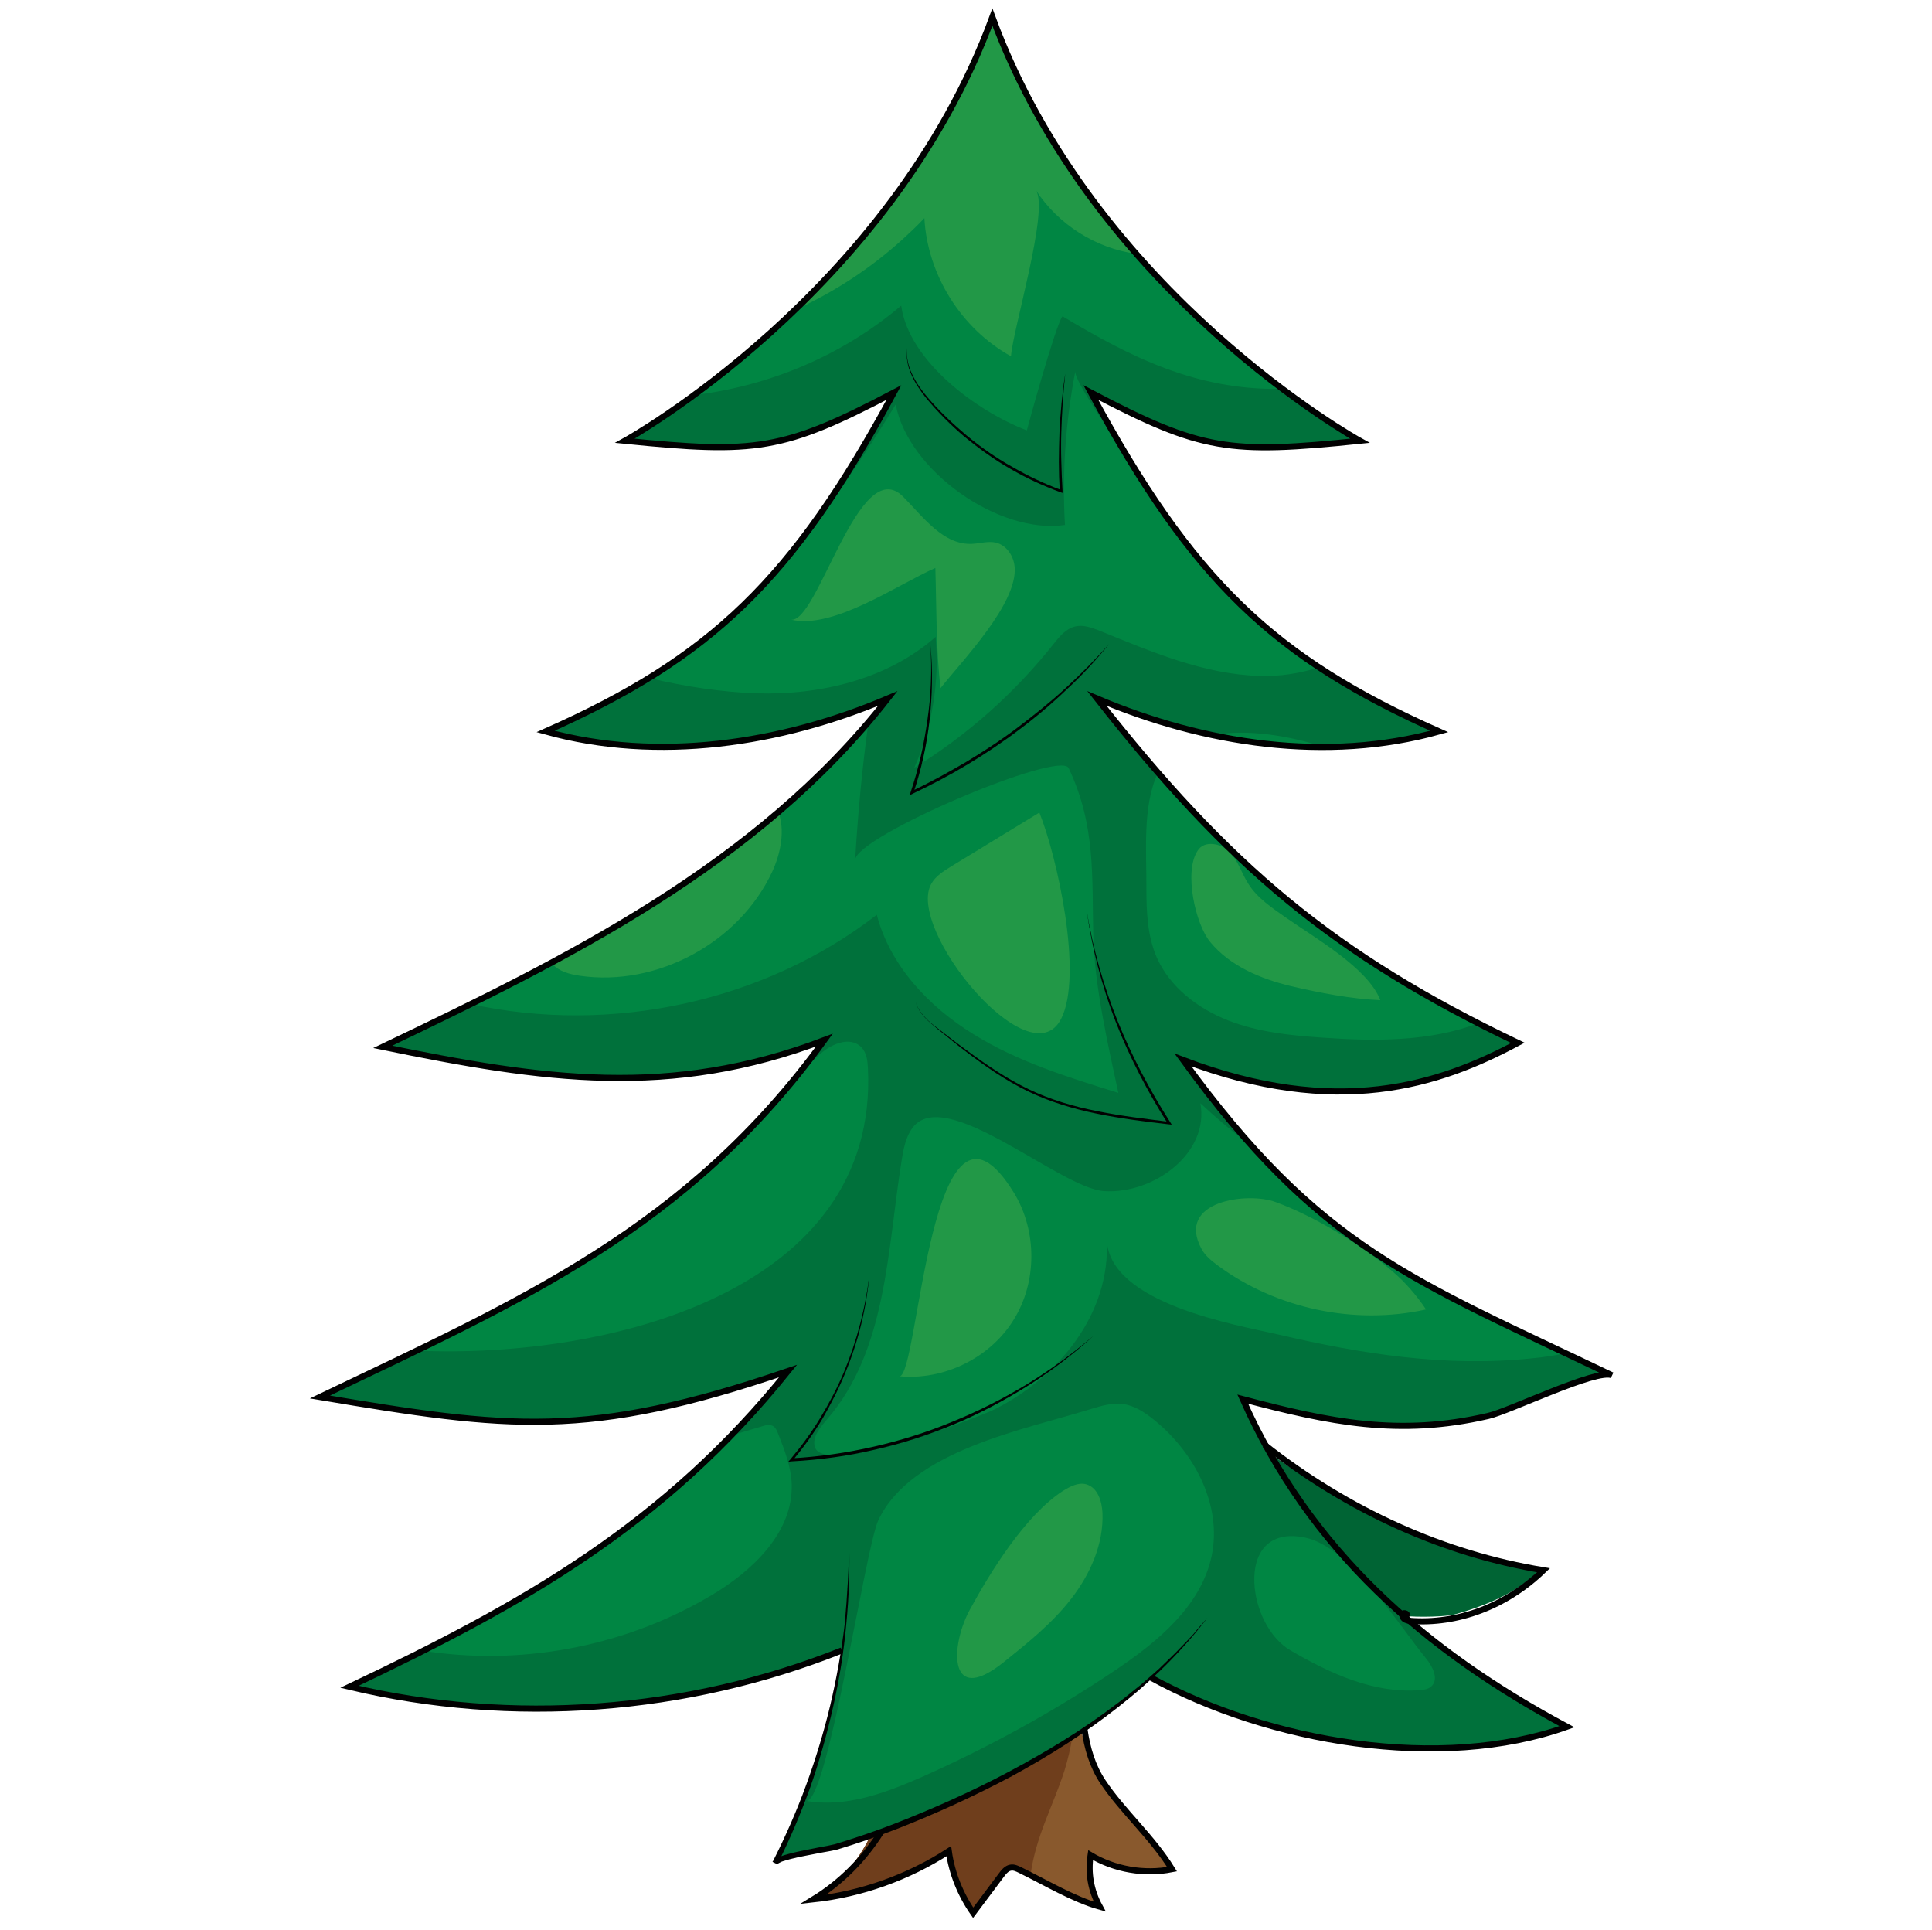 <?xml version="1.0" encoding="utf-8"?>
<!-- Generator: Adobe Illustrator 22.0.1, SVG Export Plug-In . SVG Version: 6.00 Build 0)  -->
<svg version="1.1" id="Layer_1" xmlns="http://www.w3.org/2000/svg" xmlns:xlink="http://www.w3.org/1999/xlink" x="0px" y="0px"
	 viewBox="0 0 633.5 632.7" enable-background="new 0 0 633.5 632.7" xml:space="preserve">
<g>
	<path fill="#010205" d="M224.4,669.3v-0.2c-0.3,0.3-0.6,0.6-0.9,0.9s-0.6,0.4-1,0.5c-0.3,0.1-0.7,0.2-1.1,0.2c-0.5,0-1-0.1-1.5-0.3
		c-0.5-0.2-0.9-0.6-1.2-1s-0.6-0.9-0.8-1.5c-0.2-0.6-0.3-1.2-0.3-1.9c0-1.4,0.3-2.5,1-3.3c0.7-0.8,1.6-1.2,2.7-1.2
		c0.7,0,1.2,0.1,1.7,0.3c0.4,0.2,0.9,0.6,1.3,1v-3.3c0-0.5,0.1-0.8,0.3-1.1c0.2-0.2,0.4-0.4,0.8-0.4c0.3,0,0.6,0.1,0.8,0.3
		c0.2,0.2,0.3,0.5,0.3,1v10c0,0.4-0.1,0.8-0.3,1c-0.2,0.2-0.5,0.3-0.8,0.3c-0.3,0-0.6-0.1-0.8-0.3S224.4,669.7,224.4,669.3z
		 M220,666c0,0.6,0.1,1.1,0.3,1.6c0.2,0.4,0.5,0.8,0.8,1c0.3,0.2,0.7,0.3,1.1,0.3c0.4,0,0.8-0.1,1.1-0.3c0.3-0.2,0.6-0.5,0.8-1
		c0.2-0.4,0.3-1,0.3-1.6c0-0.6-0.1-1.1-0.3-1.6c-0.2-0.4-0.5-0.8-0.8-1c-0.3-0.2-0.7-0.3-1.1-0.3c-0.4,0-0.8,0.1-1.1,0.4
		s-0.6,0.6-0.8,1C220.1,664.9,220,665.4,220,666z"/>
	<path fill="#010205" d="M235.2,666.5h-4.4c0,0.5,0.1,1,0.3,1.4s0.5,0.7,0.8,0.9c0.3,0.2,0.7,0.3,1.1,0.3c0.3,0,0.5,0,0.7-0.1
		c0.2-0.1,0.4-0.2,0.7-0.3c0.2-0.1,0.4-0.3,0.6-0.4c0.2-0.2,0.4-0.4,0.7-0.6c0.1-0.1,0.3-0.1,0.5-0.1c0.2,0,0.4,0.1,0.6,0.2
		c0.1,0.1,0.2,0.3,0.2,0.5c0,0.2-0.1,0.4-0.2,0.7c-0.2,0.3-0.4,0.5-0.7,0.8s-0.7,0.5-1.2,0.6c-0.5,0.2-1.1,0.2-1.7,0.2
		c-1.5,0-2.6-0.4-3.4-1.2c-0.8-0.8-1.2-2-1.2-3.4c0-0.7,0.1-1.3,0.3-1.9c0.2-0.6,0.5-1.1,0.9-1.5c0.4-0.4,0.9-0.7,1.4-0.9
		c0.6-0.2,1.2-0.3,1.9-0.3c0.9,0,1.6,0.2,2.3,0.6c0.6,0.4,1.1,0.9,1.4,1.4c0.3,0.6,0.5,1.2,0.5,1.8c0,0.6-0.2,0.9-0.5,1.1
		C236.2,666.5,235.8,666.5,235.2,666.5z M230.7,665.2h4.1c-0.1-0.8-0.3-1.4-0.6-1.7c-0.4-0.4-0.8-0.6-1.4-0.6c-0.6,0-1,0.2-1.4,0.6
		C231,663.9,230.8,664.5,230.7,665.2z"/>
	<path fill="#010205" d="M246.2,667.6c0,0.6-0.2,1.2-0.5,1.6c-0.3,0.4-0.8,0.8-1.3,1c-0.6,0.2-1.3,0.3-2.2,0.3
		c-0.8,0-1.5-0.1-2.1-0.4c-0.6-0.2-1-0.6-1.3-0.9c-0.3-0.4-0.4-0.7-0.4-1.1c0-0.2,0.1-0.5,0.3-0.6c0.2-0.2,0.4-0.3,0.7-0.3
		c0.2,0,0.4,0.1,0.5,0.2c0.1,0.1,0.2,0.3,0.4,0.5c0.2,0.4,0.5,0.7,0.8,0.9c0.3,0.2,0.8,0.3,1.3,0.3c0.5,0,0.8-0.1,1.1-0.3
		c0.3-0.2,0.4-0.4,0.4-0.7c0-0.4-0.2-0.7-0.5-0.9c-0.3-0.2-0.8-0.4-1.5-0.5c-0.8-0.2-1.4-0.4-1.9-0.6c-0.5-0.2-0.9-0.5-1.2-0.8
		c-0.3-0.3-0.4-0.8-0.4-1.3c0-0.5,0.1-0.9,0.4-1.3c0.3-0.4,0.7-0.7,1.2-1c0.5-0.2,1.2-0.4,1.9-0.4c0.6,0,1.1,0.1,1.6,0.2
		c0.5,0.1,0.9,0.3,1.2,0.5c0.3,0.2,0.6,0.4,0.7,0.7c0.2,0.2,0.2,0.5,0.2,0.7c0,0.3-0.1,0.5-0.3,0.6c-0.2,0.2-0.4,0.2-0.7,0.2
		c-0.2,0-0.4-0.1-0.6-0.2c-0.2-0.1-0.4-0.3-0.6-0.6c-0.2-0.2-0.4-0.4-0.6-0.5c-0.2-0.1-0.5-0.2-0.9-0.2c-0.4,0-0.7,0.1-1,0.3
		c-0.3,0.2-0.4,0.4-0.4,0.7c0,0.2,0.1,0.4,0.3,0.6c0.2,0.2,0.5,0.3,0.8,0.4c0.3,0.1,0.8,0.2,1.4,0.4c0.7,0.2,1.3,0.4,1.7,0.6
		c0.4,0.2,0.8,0.5,1,0.8C246.1,666.8,246.2,667.2,246.2,667.6z"/>
	<path fill="#010205" d="M249.3,660.3c-0.3,0-0.6-0.1-0.8-0.3c-0.2-0.2-0.3-0.5-0.3-0.8c0-0.3,0.1-0.6,0.3-0.8
		c0.2-0.2,0.5-0.3,0.8-0.3c0.3,0,0.6,0.1,0.8,0.3c0.2,0.2,0.3,0.5,0.3,0.8c0,0.3-0.1,0.6-0.3,0.8S249.6,660.3,249.3,660.3z
		 M250.4,662.7v6.5c0,0.5-0.1,0.8-0.3,1c-0.2,0.2-0.5,0.3-0.8,0.3s-0.6-0.1-0.8-0.4c-0.2-0.2-0.3-0.6-0.3-1v-6.5
		c0-0.4,0.1-0.8,0.3-1c0.2-0.2,0.5-0.3,0.8-0.3s0.6,0.1,0.8,0.3C250.3,661.9,250.4,662.3,250.4,662.7z"/>
	<path fill="#010205" d="M261.1,663v6.6c0,0.8-0.1,1.4-0.2,1.9c-0.2,0.5-0.4,1-0.8,1.3c-0.4,0.4-0.8,0.6-1.4,0.8
		c-0.6,0.2-1.3,0.3-2.1,0.3c-0.8,0-1.5-0.1-2.1-0.3c-0.6-0.2-1.1-0.5-1.4-0.8c-0.3-0.3-0.5-0.7-0.5-1.1c0-0.3,0.1-0.5,0.3-0.7
		c0.2-0.2,0.4-0.3,0.7-0.3c0.3,0,0.6,0.1,0.9,0.4c0.1,0.1,0.2,0.3,0.4,0.5c0.1,0.2,0.3,0.3,0.4,0.4c0.2,0.1,0.3,0.2,0.6,0.2
		c0.2,0.1,0.5,0.1,0.8,0.1c0.6,0,1-0.1,1.4-0.2c0.3-0.2,0.6-0.4,0.7-0.7c0.1-0.3,0.2-0.6,0.2-0.9c0-0.3,0-0.9,0-1.6
		c-0.3,0.5-0.8,0.9-1.2,1.1c-0.5,0.3-1,0.4-1.6,0.4c-0.8,0-1.4-0.2-2-0.6c-0.6-0.4-1-0.9-1.3-1.6c-0.3-0.7-0.5-1.5-0.5-2.4
		c0-0.7,0.1-1.3,0.3-1.8c0.2-0.5,0.4-1,0.8-1.4c0.3-0.4,0.7-0.7,1.2-0.9c0.4-0.2,0.9-0.3,1.5-0.3c0.6,0,1.2,0.1,1.7,0.4
		c0.5,0.2,0.9,0.6,1.3,1.2v-0.3c0-0.4,0.1-0.7,0.3-0.9c0.2-0.2,0.4-0.3,0.7-0.3c0.4,0,0.7,0.1,0.9,0.4
		C261,662.1,261.1,662.5,261.1,663z M254.5,665.9c0,0.9,0.2,1.6,0.6,2.1c0.4,0.5,0.9,0.7,1.6,0.7c0.4,0,0.7-0.1,1.1-0.3
		c0.3-0.2,0.6-0.5,0.8-0.9c0.2-0.4,0.3-0.9,0.3-1.5c0-0.9-0.2-1.6-0.6-2.2c-0.4-0.5-0.9-0.8-1.6-0.8c-0.6,0-1.2,0.2-1.6,0.7
		C254.7,664.3,254.5,665,254.5,665.9z"/>
	<path fill="#010205" d="M265.4,662.6v0.3c0.4-0.5,0.8-0.9,1.3-1.2c0.5-0.2,1-0.4,1.6-0.4c0.6,0,1.1,0.1,1.6,0.4
		c0.5,0.3,0.8,0.6,1.1,1.1c0.1,0.3,0.2,0.6,0.3,0.9c0,0.3,0.1,0.7,0.1,1.2v4.2c0,0.5-0.1,0.8-0.3,1c-0.2,0.2-0.5,0.3-0.8,0.3
		c-0.3,0-0.6-0.1-0.8-0.4c-0.2-0.2-0.3-0.6-0.3-1v-3.8c0-0.7-0.1-1.3-0.3-1.7c-0.2-0.4-0.6-0.6-1.2-0.6c-0.4,0-0.8,0.1-1.1,0.4
		c-0.3,0.2-0.6,0.6-0.7,1c-0.1,0.3-0.2,1-0.2,1.9v2.8c0,0.5-0.1,0.8-0.3,1c-0.2,0.2-0.5,0.3-0.8,0.3c-0.3,0-0.6-0.1-0.8-0.4
		c-0.2-0.2-0.3-0.6-0.3-1v-6.5c0-0.4,0.1-0.8,0.3-1c0.2-0.2,0.4-0.3,0.8-0.3c0.2,0,0.4,0,0.5,0.1c0.2,0.1,0.3,0.2,0.4,0.4
		C265.4,662.1,265.4,662.4,265.4,662.6z"/>
	<path fill="#010205" d="M280,666.5h-4.4c0,0.5,0.1,1,0.3,1.4c0.2,0.4,0.5,0.7,0.8,0.9c0.3,0.2,0.7,0.3,1.1,0.3c0.3,0,0.5,0,0.7-0.1
		c0.2-0.1,0.4-0.2,0.7-0.3c0.2-0.1,0.4-0.3,0.6-0.4c0.2-0.2,0.4-0.4,0.7-0.6c0.1-0.1,0.3-0.1,0.5-0.1c0.2,0,0.4,0.1,0.6,0.2
		c0.1,0.1,0.2,0.3,0.2,0.5c0,0.2-0.1,0.4-0.2,0.7c-0.2,0.3-0.4,0.5-0.7,0.8c-0.3,0.3-0.7,0.5-1.2,0.6s-1.1,0.2-1.7,0.2
		c-1.5,0-2.6-0.4-3.4-1.2s-1.2-2-1.2-3.4c0-0.7,0.1-1.3,0.3-1.9c0.2-0.6,0.5-1.1,0.9-1.5c0.4-0.4,0.9-0.7,1.4-0.9
		c0.6-0.2,1.2-0.3,1.9-0.3c0.9,0,1.6,0.2,2.3,0.6c0.6,0.4,1.1,0.9,1.4,1.4c0.3,0.6,0.5,1.2,0.5,1.8c0,0.6-0.2,0.9-0.5,1.1
		C281,666.5,280.6,666.5,280,666.5z M275.5,665.2h4.1c-0.1-0.8-0.3-1.4-0.6-1.7c-0.4-0.4-0.8-0.6-1.4-0.6c-0.6,0-1,0.2-1.4,0.6
		C275.8,663.9,275.6,664.5,275.5,665.2z"/>
	<path fill="#010205" d="M290,669.3v-0.2c-0.3,0.3-0.6,0.6-0.9,0.9c-0.3,0.2-0.6,0.4-1,0.5c-0.3,0.1-0.7,0.2-1.1,0.2
		c-0.5,0-1-0.1-1.5-0.3c-0.5-0.2-0.9-0.6-1.2-1s-0.6-0.9-0.8-1.5c-0.2-0.6-0.3-1.2-0.3-1.9c0-1.4,0.3-2.5,1-3.3
		c0.7-0.8,1.6-1.2,2.7-1.2c0.7,0,1.2,0.1,1.7,0.3s0.9,0.6,1.3,1v-3.3c0-0.5,0.1-0.8,0.3-1.1c0.2-0.2,0.4-0.4,0.8-0.4
		c0.3,0,0.6,0.1,0.8,0.3c0.2,0.2,0.3,0.5,0.3,1v10c0,0.4-0.1,0.8-0.3,1c-0.2,0.2-0.5,0.3-0.8,0.3c-0.3,0-0.6-0.1-0.8-0.3
		C290.1,670,290,669.7,290,669.3z M285.5,666c0,0.6,0.1,1.1,0.3,1.6c0.2,0.4,0.5,0.8,0.8,1c0.3,0.2,0.7,0.3,1.1,0.3
		c0.4,0,0.8-0.1,1.1-0.3c0.3-0.2,0.6-0.5,0.8-1c0.2-0.4,0.3-1,0.3-1.6c0-0.6-0.1-1.1-0.3-1.6c-0.2-0.4-0.5-0.8-0.8-1
		s-0.7-0.3-1.1-0.3c-0.4,0-0.8,0.1-1.1,0.4c-0.3,0.2-0.6,0.6-0.8,1C285.6,664.9,285.5,665.4,285.5,666z"/>
	<path fill="#010205" d="M300.7,659.3v3.5c0.4-0.4,0.9-0.8,1.3-1c0.4-0.2,1-0.4,1.6-0.4c0.8,0,1.4,0.2,2,0.5c0.6,0.4,1,0.9,1.3,1.6
		c0.3,0.7,0.5,1.5,0.5,2.4c0,0.7-0.1,1.3-0.3,1.9c-0.2,0.6-0.4,1.1-0.8,1.5c-0.3,0.4-0.7,0.7-1.2,1c-0.5,0.2-1,0.3-1.6,0.3
		c-0.3,0-0.7,0-1-0.1c-0.3-0.1-0.6-0.2-0.8-0.3c-0.2-0.1-0.4-0.3-0.6-0.4c-0.2-0.1-0.4-0.4-0.6-0.6v0.2c0,0.4-0.1,0.7-0.3,1
		c-0.2,0.2-0.5,0.3-0.8,0.3c-0.3,0-0.6-0.1-0.8-0.3c-0.2-0.2-0.3-0.5-0.3-1v-9.9c0-0.5,0.1-0.8,0.3-1c0.2-0.2,0.4-0.4,0.8-0.4
		c0.3,0,0.6,0.1,0.8,0.3C300.6,658.6,300.7,658.9,300.7,659.3z M300.8,666c0,0.9,0.2,1.6,0.6,2.1c0.4,0.5,1,0.7,1.6,0.7
		c0.6,0,1.1-0.2,1.5-0.7c0.4-0.5,0.6-1.2,0.6-2.1c0-0.6-0.1-1.1-0.3-1.5c-0.2-0.4-0.4-0.8-0.7-1c-0.3-0.2-0.7-0.4-1.1-0.4
		c-0.4,0-0.8,0.1-1.2,0.4c-0.3,0.2-0.6,0.6-0.8,1C300.9,664.9,300.8,665.4,300.8,666z"/>
	<path fill="#010205" d="M311.1,670.9l0.2-0.5l-2.8-7c-0.2-0.4-0.3-0.7-0.3-0.9c0-0.2,0.1-0.4,0.1-0.5c0.1-0.2,0.2-0.3,0.4-0.4
		c0.2-0.1,0.4-0.1,0.5-0.1c0.3,0,0.6,0.1,0.7,0.3c0.2,0.2,0.3,0.5,0.4,0.9l1.9,5.6l1.8-5.2c0.1-0.4,0.3-0.7,0.4-1
		c0.1-0.2,0.2-0.4,0.4-0.5c0.1-0.1,0.3-0.1,0.6-0.1c0.2,0,0.3,0,0.5,0.1c0.2,0.1,0.3,0.2,0.4,0.4c0.1,0.2,0.1,0.3,0.1,0.5
		c0,0.1-0.1,0.3-0.1,0.4c0,0.2-0.1,0.4-0.2,0.6l-3,7.7c-0.3,0.7-0.5,1.2-0.7,1.6c-0.2,0.4-0.6,0.7-1,0.9c-0.4,0.2-0.9,0.3-1.6,0.3
		c-0.7,0-1.2-0.1-1.5-0.2c-0.3-0.1-0.5-0.4-0.5-0.8c0-0.3,0.1-0.5,0.2-0.6c0.2-0.1,0.4-0.2,0.7-0.2c0.1,0,0.2,0,0.4,0
		c0.1,0,0.3,0,0.4,0c0.3,0,0.5,0,0.6-0.1c0.1-0.1,0.3-0.2,0.4-0.4C310.8,671.5,311,671.2,311.1,670.9z"/>
	<path fill-rule="evenodd" clip-rule="evenodd" fill="#010205" d="M355.9,669.3c0,0.5-1.2,1.5-3.1,1.5c-2.5,0-4.6-1.9-4.6-4.7
		c0-2.4,1.6-4.3,4.3-4.3c1.6,0,2.9,0.7,3.5,1.7c0.1,0.2,0.2,0.4,0.2,0.6c0,0.3-0.2,0.5-0.6,0.8c-0.4,0.2-1,0.4-1.9,0.5
		c-0.2-0.9-0.6-1.3-1.2-1.3c-0.8,0-1.3,0.7-1.3,2c0,1.5,1,2.5,2.5,2.5c0.7,0,1.4-0.2,1.9-0.5C355.7,668.4,355.9,669,355.9,669.3
		L355.9,669.3z M357.2,670.1v-8c0.6-0.1,1.2-0.2,2.1-0.2c0.5,0,0.8,0.2,0.8,0.6v0.6c0.4-0.8,1.2-1.4,2.3-1.4c0.9,0,1.5,0.4,1.5,0.9
		c0,0.6-0.6,1.3-1.2,1.7c-0.3-0.2-0.7-0.3-1-0.3c-0.8,0-1.4,0.6-1.6,1.6v5h-2.3C357.4,670.6,357.2,670.5,357.2,670.1L357.2,670.1z
		 M368.7,670.8c-2.6,0-4.4-1.9-4.4-4.5c0-2.7,1.9-4.5,4.4-4.5c2.3,0,3.7,1.4,3.7,3.3c0,0.5-0.1,1-0.3,1.5c-0.3,0.5-0.6,0.6-1.4,0.6
		h-3.5c0.2,1,1,1.5,2.1,1.5c0.7,0,1.5-0.2,1.9-0.4c0.2,0.3,0.4,0.8,0.4,1.1C371.7,669.9,370.6,670.8,368.7,670.8L368.7,670.8z
		 M368.8,663.9c-0.9,0-1.5,0.6-1.6,1.7h2.4c0.1-0.1,0.1-0.4,0.1-0.6C369.7,664.3,369.4,663.9,368.8,663.9L368.8,663.9z M376.4,663.9
		c-0.8,0-1.6,0.2-2.3,0.5c-0.2-0.3-0.3-0.7-0.3-1c0-0.7,1.6-1.5,3.4-1.5c2.4,0,3.7,1.2,3.7,3.5v2.5c0,0.4,0.2,0.6,0.5,0.6h0.4
		c0.1,0.3,0.2,0.6,0.2,1c0,0.6-0.7,1.3-1.8,1.3c-0.7,0-1.4-0.4-1.8-1.1c-0.5,0.7-1.2,1.1-2.2,1.1c-1.8,0-3-1.2-3-2.8
		c0-1.7,1.3-2.8,3.2-2.8c0.6,0,1.2,0.1,1.5,0.3V665C378,664.4,377.6,663.9,376.4,663.9L376.4,663.9z M377,668.8
		c0.5,0,0.9-0.3,1.1-0.9V667c-0.2-0.1-0.6-0.1-0.9-0.1c-0.7,0-1.1,0.4-1.1,1C376.1,668.5,376.5,668.8,377,668.8L377,668.8z
		 M385.8,664.3h-2.6c-0.4,0-0.6-0.2-0.6-0.7c0-0.6,0.1-1.1,0.2-1.6h5.4c0.5,0,0.7,0.1,0.9,0.5c0.2,0.3,0.3,0.8,0.4,1.2l-3.3,4.6h2.9
		c0.3,0,0.5,0.2,0.5,0.6v1.7h-5.8c-0.5,0-0.7-0.1-0.9-0.5c-0.2-0.3-0.3-0.8-0.4-1.2L385.8,664.3L385.8,664.3z M393.9,662.5v5.3
		c0,0.4,0.2,0.6,0.5,0.6h0.4c0.1,0.3,0.2,0.6,0.2,1c0,0.6-0.7,1.3-1.8,1.3c-1.1,0-2.2-0.7-2.2-2.4v-6.2c0.6-0.1,1.2-0.2,2.1-0.2
		C393.6,661.9,393.9,662.1,393.9,662.5L393.9,662.5z M392.4,661.2c-0.8,0-1.6-0.5-1.6-1.4c0-0.9,0.6-1.4,1.5-1.4
		c0.8,0,1.6,0.5,1.6,1.4C394,660.7,393.3,661.2,392.4,661.2L392.4,661.2z M395.9,667.3V659c0.6-0.1,1.2-0.2,2.1-0.2
		c0.5,0,0.8,0.2,0.8,0.6v7.9c0,0.8,0.3,1.1,0.9,1.1c0.3,0,0.7-0.1,0.9-0.2c0.2,0.3,0.4,0.8,0.4,1.3c0,0.5-0.9,1.2-2.2,1.2
		C397,670.7,395.9,669.6,395.9,667.3L395.9,667.3z M401.5,667.3V659c0.6-0.1,1.2-0.2,2.1-0.2c0.5,0,0.8,0.2,0.8,0.6v7.9
		c0,0.8,0.3,1.1,0.9,1.1c0.3,0,0.7-0.1,0.9-0.2c0.2,0.3,0.4,0.8,0.4,1.3c0,0.5-0.9,1.2-2.2,1.2C402.6,670.7,401.5,669.6,401.5,667.3
		L401.5,667.3z M410.2,663.9c-0.8,0-1.6,0.2-2.3,0.5c-0.2-0.3-0.3-0.7-0.3-1c0-0.7,1.6-1.5,3.4-1.5c2.4,0,3.7,1.2,3.7,3.5v2.5
		c0,0.4,0.2,0.6,0.5,0.6h0.4c0.1,0.3,0.2,0.6,0.2,1c0,0.6-0.7,1.3-1.8,1.3c-0.7,0-1.4-0.4-1.8-1.1c-0.5,0.7-1.2,1.1-2.2,1.1
		c-1.8,0-3-1.2-3-2.8c0-1.7,1.3-2.8,3.2-2.8c0.6,0,1.2,0.1,1.5,0.3V665C411.8,664.4,411.4,663.9,410.2,663.9L410.2,663.9z
		 M410.7,668.8c0.5,0,0.9-0.3,1.1-0.9V667c-0.2-0.1-0.6-0.1-0.9-0.1c-0.7,0-1.1,0.4-1.1,1C409.9,668.5,410.3,668.8,410.7,668.8z"/>
	<path fill-rule="evenodd" clip-rule="evenodd" fill="#010205" d="M355.9,669.3c0,0.5-1.2,1.5-3.1,1.5c-2.5,0-4.6-1.9-4.6-4.7
		c0-2.4,1.6-4.3,4.3-4.3c1.6,0,2.9,0.7,3.5,1.7c0.1,0.2,0.2,0.4,0.2,0.6c0,0.3-0.2,0.5-0.6,0.8c-0.4,0.2-1,0.4-1.9,0.5
		c-0.2-0.9-0.6-1.3-1.2-1.3c-0.8,0-1.3,0.7-1.3,2c0,1.5,1,2.5,2.5,2.5c0.7,0,1.4-0.2,1.9-0.5C355.7,668.4,355.9,669,355.9,669.3
		L355.9,669.3z M357.2,670.1v-8c0.6-0.1,1.2-0.2,2.1-0.2c0.5,0,0.8,0.2,0.8,0.6v0.6c0.4-0.8,1.2-1.4,2.3-1.4c0.9,0,1.5,0.4,1.5,0.9
		c0,0.6-0.6,1.3-1.2,1.7c-0.3-0.2-0.7-0.3-1-0.3c-0.8,0-1.4,0.6-1.6,1.6v5h-2.3C357.4,670.6,357.2,670.5,357.2,670.1L357.2,670.1z
		 M368.7,670.8c-2.6,0-4.4-1.9-4.4-4.5c0-2.7,1.9-4.5,4.4-4.5c2.3,0,3.7,1.4,3.7,3.3c0,0.5-0.1,1-0.3,1.5c-0.3,0.5-0.6,0.6-1.4,0.6
		h-3.5c0.2,1,1,1.5,2.1,1.5c0.7,0,1.5-0.2,1.9-0.4c0.2,0.3,0.4,0.8,0.4,1.1C371.7,669.9,370.6,670.8,368.7,670.8L368.7,670.8z
		 M368.8,663.9c-0.9,0-1.5,0.6-1.6,1.7h2.4c0.1-0.1,0.1-0.4,0.1-0.6C369.7,664.3,369.4,663.9,368.8,663.9L368.8,663.9z M376.4,663.9
		c-0.8,0-1.6,0.2-2.3,0.5c-0.2-0.3-0.3-0.7-0.3-1c0-0.7,1.6-1.5,3.4-1.5c2.4,0,3.7,1.2,3.7,3.5v2.5c0,0.4,0.2,0.6,0.5,0.6h0.4
		c0.1,0.3,0.2,0.6,0.2,1c0,0.6-0.7,1.3-1.8,1.3c-0.7,0-1.4-0.4-1.8-1.1c-0.5,0.7-1.2,1.1-2.2,1.1c-1.8,0-3-1.2-3-2.8
		c0-1.7,1.3-2.8,3.2-2.8c0.6,0,1.2,0.1,1.5,0.3V665C378,664.4,377.6,663.9,376.4,663.9L376.4,663.9z M377,668.8
		c0.5,0,0.9-0.3,1.1-0.9V667c-0.2-0.1-0.6-0.1-0.9-0.1c-0.7,0-1.1,0.4-1.1,1C376.1,668.5,376.5,668.8,377,668.8L377,668.8z
		 M385.8,664.3h-2.6c-0.4,0-0.6-0.2-0.6-0.7c0-0.6,0.1-1.1,0.2-1.6h5.4c0.5,0,0.7,0.1,0.9,0.5c0.2,0.3,0.3,0.8,0.4,1.2l-3.3,4.6h2.9
		c0.3,0,0.5,0.2,0.5,0.6v1.7h-5.8c-0.5,0-0.7-0.1-0.9-0.5c-0.2-0.3-0.3-0.8-0.4-1.2L385.8,664.3L385.8,664.3z M393.9,662.5v5.3
		c0,0.4,0.2,0.6,0.5,0.6h0.4c0.1,0.3,0.2,0.6,0.2,1c0,0.6-0.7,1.3-1.8,1.3c-1.1,0-2.2-0.7-2.2-2.4v-6.2c0.6-0.1,1.2-0.2,2.1-0.2
		C393.6,661.9,393.9,662.1,393.9,662.5L393.9,662.5z M392.4,661.2c-0.8,0-1.6-0.5-1.6-1.4c0-0.9,0.6-1.4,1.5-1.4
		c0.8,0,1.6,0.5,1.6,1.4C394,660.7,393.3,661.2,392.4,661.2L392.4,661.2z M395.9,667.3V659c0.6-0.1,1.2-0.2,2.1-0.2
		c0.5,0,0.8,0.2,0.8,0.6v7.9c0,0.8,0.3,1.1,0.9,1.1c0.3,0,0.7-0.1,0.9-0.2c0.2,0.3,0.4,0.8,0.4,1.3c0,0.5-0.9,1.2-2.2,1.2
		C397,670.7,395.9,669.6,395.9,667.3L395.9,667.3z M401.5,667.3V659c0.6-0.1,1.2-0.2,2.1-0.2c0.5,0,0.8,0.2,0.8,0.6v7.9
		c0,0.8,0.3,1.1,0.9,1.1c0.3,0,0.7-0.1,0.9-0.2c0.2,0.3,0.4,0.8,0.4,1.3c0,0.5-0.9,1.2-2.2,1.2C402.6,670.7,401.5,669.6,401.5,667.3
		L401.5,667.3z M410.2,663.9c-0.8,0-1.6,0.2-2.3,0.5c-0.2-0.3-0.3-0.7-0.3-1c0-0.7,1.6-1.5,3.4-1.5c2.4,0,3.7,1.2,3.7,3.5v2.5
		c0,0.4,0.2,0.6,0.5,0.6h0.4c0.1,0.3,0.2,0.6,0.2,1c0,0.6-0.7,1.3-1.8,1.3c-0.7,0-1.4-0.4-1.8-1.1c-0.5,0.7-1.2,1.1-2.2,1.1
		c-1.8,0-3-1.2-3-2.8c0-1.7,1.3-2.8,3.2-2.8c0.6,0,1.2,0.1,1.5,0.3V665C411.8,664.4,411.4,663.9,410.2,663.9L410.2,663.9z
		 M410.7,668.8c0.5,0,0.9-0.3,1.1-0.9V667c-0.2-0.1-0.6-0.1-0.9-0.1c-0.7,0-1.1,0.4-1.1,1C409.9,668.5,410.3,668.8,410.7,668.8z"/>
	<g>
		<path fill="#121518" d="M334.2,649.6c-6.9,0-12.5,5.6-12.5,12.5c0,6.9,5.6,12.5,12.5,12.5c6.9,0,12.5-5.6,12.5-12.5
			C346.7,655.2,341.1,649.6,334.2,649.6z M339.5,672.3c-0.4-0.5-0.8-1.1-1.1-1.4c0,0,0,0-0.1-0.1c0,0,0,0,0,0c0,0,0,0-0.1-0.1
			c0,0,0-0.1-0.1-0.1c-0.2-0.2-0.3-0.4-0.5-0.6c-0.2-0.3-0.4-0.6-0.6-1c-0.1-0.2-0.2-0.3-0.2-0.5c-1.4-0.4-3.9-1.4-5-2.3
			c-0.1,0.2-0.3,0.4-0.5,0.6c-0.1,0.1-0.2,0.2-0.5,0.3c-0.3,0.1-0.5,0-0.7-0.2l0,0c-0.2-0.1-0.3-0.2-0.5-0.4
			c-0.1-0.1-0.2-0.3-0.2-0.5c0-0.2,0.1-0.4,0.1-0.5l0.5-1.1l0.5-1.1l0.2-0.5c0.1-0.1,0.1-0.1,0.2-0.3c0.1-0.1,0.3-0.3,0.4-0.3
			c0,0,0,0,0,0l0,0c0,0,0,0,0,0c0.1,0,0.3-0.1,0.5,0c0.2,0.1,0.2,0.1,0.3,0.2l0.4,0.3l0.2,0.1l0.1,0.1c0.1,0,0.1,0.1,0.2,0.1
			c0.2,0.2,0.3,0.5,0.2,0.8c0,0.1,0,0,0,0.1l0,0l0,0.1l0,0.1l0,0c1.1,0.5,6,2.4,9.8,0.3c-0.2-0.5-0.4-1-0.7-1.5
			c-0.2-0.3-0.3-0.5-0.5-0.8c0,0,0,0,0,0c-0.5-0.8-1-1.2-1.1-1.2c-0.1-0.1-0.1-0.1-0.2-0.2c0,0-0.1-0.1-0.1-0.1c0,0-0.1-0.1-0.1-0.1
			c0-0.4,0-0.8-0.1-1.2c-0.1-0.3-0.3-0.6-0.5-0.8c-0.1-0.1-0.2-0.2-0.3-0.2c-0.1,0-0.1-0.1-0.2,0c-0.1,0-0.1,0-0.2,0.1
			c0,0-0.1,0-0.1,0c0,0-0.1,0.1-0.1,0.1c-0.1,0-0.1,0.1-0.2,0.1c-0.1,0.1-0.2,0.2-0.3,0.4c0,0.1-0.1,0.2-0.1,0.3c0,0,0,0-0.1,0
			c-0.1,0-0.1-0.1-0.2-0.1c-0.2-0.4-0.5-0.7-0.8-0.8c-0.1-0.1-0.2-0.1-0.3,0c-0.1,0-0.2,0-0.2,0.1c-0.1,0-0.1,0.1-0.2,0.1
			c-0.1,0-0.1,0.1-0.2,0.1c0,0,0,0,0,0c-0.1,0-0.3-0.1-0.4-0.1c-0.2,0-0.4-0.1-0.5-0.1c0-0.1,0-0.2,0-0.3c0-0.1,0-0.2,0-0.2
			c0-0.1,0-0.2,0-0.2c0-0.1,0-0.1,0-0.2c0-0.1,0-0.2,0-0.2c0-0.1,0-0.2,0-0.2c0-0.2,0.1-0.3,0.1-0.4c0-0.1,0.1-0.1,0.1-0.2
			c0.1-0.1,0.1-0.2,0.2-0.4c0.1-0.1,0.1-0.1,0.1-0.2c0,0,0.1-0.1,0.1-0.1c0,0,0.1-0.1,0.1-0.1c0.1-0.1,0.1-0.1,0.2-0.2
			c0-0.1,0.1-0.1,0.1-0.1c0.1-0.1,0.1-0.1,0.2-0.2c0.1,0,0.1-0.1,0.2-0.1c-0.4-0.1-0.8-0.2-1.2-0.2c-0.4,0-0.8,0-1.2,0.1
			c-0.2,0.1-0.5,0.1-0.7,0.2c-0.3,0.1-0.5,0.2-0.7,0.4c-0.1,0.1-0.2,0.2-0.3,0.2c-0.1,0.1-0.2,0.1-0.3,0.2c-0.2,0.2-0.3,0.3-0.5,0.5
			c-0.1,0.2-0.5,0.9-0.5,0.9c-0.1,0.2-0.1,0.3-0.2,0.5c-0.1,0.3-0.1,0.6-0.1,1c0,0.1,0,0.1,0,0.2c0,0-0.1,0-0.1,0.1
			c-0.2,0.1-0.4,0.2-0.6,0.3c-0.1,0.1-0.2,0.1-0.3,0.1c-0.2,0.1-0.3,0.2-0.5,0.3c0,0-0.1,0-0.1,0.1c0-0.1-0.1-0.1-0.1-0.1
			c0,0-0.1-0.1-0.1-0.1c0,0-0.1-0.1-0.1-0.1c0,0,0,0,0,0c-0.1-0.1-0.1-0.2-0.1-0.3c0-0.1-0.1-0.1-0.1-0.2c0-0.1-0.1-0.2-0.1-0.3
			c0-0.1-0.1-0.2-0.1-0.4c0-0.1,0-0.1,0-0.2c0-0.1,0-0.1,0-0.2c0-0.1,0-0.3,0-0.4c0,0,0-0.1,0-0.1c0-0.1,0-0.2,0-0.2
			c0-0.2,0-0.4,0-0.5c-0.1,0-0.1,0.1-0.2,0.1c-0.3,0.2-0.5,0.4-0.7,0.6c-1,1.1-1.3,2.7-0.7,4.1c0.1,0.1,0.1,0.3,0.2,0.4
			c0,0.1-0.1,0.1-0.1,0.2c-0.1,0.1-0.2,0.3-0.3,0.4c-0.2,0.3-0.3,0.5-0.5,0.8c-0.1,0.2-0.2,0.3-0.3,0.5c-0.7-0.5-1.3-1.2-1.6-2
			c0,0.1-0.1,0.1-0.1,0.2c-0.1,0.1-0.1,0.2-0.1,0.4c-0.5,1.4-0.1,3,0.9,4.1c0,0.5,0,1,0,1.4c1.6,3.2,5.3,5,7.2,5.7
			c-5.5-0.8-9.8-5.6-9.8-11.4c0-6.3,5.2-11.5,11.5-11.5c6.3,0,11.5,5.2,11.5,11.5C345.7,666.5,343.2,670.4,339.5,672.3z
			 M331.8,658.9c2.9-2.5,3.3-0.5,3.3-0.5C333.4,658.4,331.8,658.9,331.8,658.9z M337,661.6c0.5,0.1,0.8-0.3,1-0.8l0,0
			c0-0.1,0.1-0.1,0.2-0.1c0,0,0,0,0.1,0.1c0.1,0.2,0.3,0.5,0.5,0.7c0.2,0.2,0.5,0.3,0.8,0.2c-0.3,0.1-0.6,0.1-0.9-0.1
			c-0.2-0.1-0.3-0.3-0.5-0.5c-0.1,0.2-0.2,0.4-0.4,0.5c-0.2,0.2-0.6,0.3-0.8,0.2c-0.3-0.1-0.5-0.2-0.7-0.5c-0.2-0.2-0.2-0.5-0.2-0.8
			c0.1,0.3,0.2,0.5,0.4,0.7C336.6,661.5,336.8,661.5,337,661.6z M336.8,660.2c0-1,1-1,1,0C337.8,661.2,336.8,661.2,336.8,660.2z
			 M339.1,660.2c0-1,1-1,1,0C340.1,661.2,339.1,661.2,339.1,660.2z M329.5,660.1c-0.9,0.6-1.6,1.5-1.6,1.5
			C328.3,659.5,329.5,660.1,329.5,660.1z M326.2,664c-0.5,0.8-0.7,1.9-0.7,1.9C324.9,664.1,326.2,664,326.2,664z"/>
		<path fill="#121518" d="M343.7,665.4c0-0.1-0.1-0.2-0.2-0.2c-0.1,0-0.1-0.1-0.2,0l0-0.1c-1.4,0.8-2.9,1-4.3,1
			c-1.8,0-3.5-0.4-4.6-0.8c-0.6-0.1-1.2-0.3-1.8-0.5c-0.2-0.1-0.3-0.3-0.2-0.5l0,0l0,0l0.2-0.3l0.1-0.2l0-0.1l0,0l0,0c0,0,0,0,0,0.1
			l0-0.2c0,0,0-0.1,0-0.1l-0.4-0.2l-0.4-0.3c-0.2-0.1-0.1-0.1-0.2-0.1l0,0c0,0,0,0,0,0l-0.1,0.2l-0.3,0.5l-0.5,1.1l-0.5,1.1
			c-0.1,0.1,0,0.1,0,0.1c0,0,0,0.1,0,0.1c0.1,0.1,0.3,0.2,0.4,0.3l0,0l0,0c0,0,0.1,0.1,0.1,0c0,0,0.2-0.1,0.3-0.2
			c0.2-0.2,0.4-0.4,0.6-0.6l0,0c0.1-0.1,0.2-0.1,0.3-0.1c0.6,0.4,1.3,0.7,2,1c0.6,0.2,1.1,0.5,1.7,0.7c0.8,0.3,1.6,0.5,2.4,0.6
			c0,0.1,0.1,0.3,0.1,0.4c0.1,0.3,0.2,0.5,0.3,0.7c0.1,0.2,0.3,0.5,0.5,0.6c0.1,0.1,0.2,0.1,0.3,0.1c0.4-0.1,0.5-0.6,0.6-0.9
			c0.1-0.4,0.2-0.7,0.3-1c0,0,0-0.1,0-0.1h0c0.1,0,0.1,0,0.2,0c0.1,0,0.1,0,0.2,0c0,0,0,0,0,0c0.2,0,0.5-0.1,0.7-0.1
			c0.1,0.2,0.2,0.3,0.3,0.4c1,1.2,1.4,0.2,1.4-0.9c0.4-0.2,0.7-0.3,0.7-0.3c0.1-0.1,0.2-0.2,0.2-0.3L343.7,665.4z M339.7,668.9
			c-0.1,0.3-0.2,0.5-0.4,0.7c-0.1,0.1-0.1,0.1-0.2,0c-0.1,0-0.3-0.2-0.4-0.5c-0.1-0.2-0.2-0.4-0.3-0.7c-0.1-0.1-0.1-0.2-0.1-0.4
			c0.5,0,1-0.1,1.5-0.1c0,0,0.1,0,0.1,0C339.9,668.2,339.8,668.5,339.7,668.9z M342.7,668.3c-0.2,0.3-0.7-0.3-0.7-0.4
			c-0.1-0.1-0.2-0.2-0.2-0.3c0.4-0.1,0.8-0.2,1.2-0.3C342.8,667.7,342.8,668.1,342.7,668.3z"/>
	</g>
</g>
<g>
	<path fill="#89592D" d="M357.5,608.1c-0.9,5.9,0.1,11.6,3,16.9c-7.4-2.1-15.2-6.5-22.6-10.2c-1.2-0.6-2.3-1.2-3.5-1.7
		c-1-0.5-2.1-1-3.1-0.8c-1.3,0.2-2.3,1.4-3.1,2.5c-3.1,4.1-6.1,8.2-9.2,12.3c-4-5.7-6.7-12.3-7.8-19.2c-0.1-0.4-0.1-0.7-0.2-1.1
		c-0.6,0.4-1.3,0.8-1.9,1.2c-12.9,7.9-27.5,13-42.5,14.6c6.9-4.2,11.7-9,15.2-14.4c5.7-8.5,8.5-18.5,12.6-30
		c2.2-6,4.4-12.1,8.3-17.1c0.6-0.7,1.1-1.4,1.8-2.1c6-6.7,14.5-10.8,22.7-14.7c5.8-2.8,13.2-5.4,18.3-1.3c2.7,2.2,3.8,5.7,4.8,9.1
		c0.2,0.7,0.4,1.4,0.6,2.1c2.7,9.8,5,21.5,10.7,29.8c0.5,0.8,1.1,1.6,1.6,2.3c6.4,8.9,15,16.5,21,26.3
		C375.1,614.5,365.4,612.9,357.5,608.1z"/>
	<path fill="#6F3E1C" d="M351.6,569.4c-0.6,4-1.5,7.6-2.6,11.2c-3.7,11.5-9.4,21.4-11.1,34.2c-1.2-0.6-2.3-1.2-3.5-1.7
		c-1-0.5-2.1-1-3.1-0.8c-1.3,0.2-2.3,1.4-3.1,2.5c-3.1,4.1-6.1,8.2-9.2,12.3c-4-5.7-6.7-12.3-7.8-19.2c-0.1-0.4-0.1-0.7-0.2-1.1
		c-0.6,0.4-1.3,0.8-1.9,1.2c-12.9,7.9-27.5,13-42.5,14.6c6.9-4.2,11.7-9,15.2-14.4c5.7-8.5,8.5-18.5,12.6-30
		c2.2-6,4.4-12.1,8.3-17.1c0.6-0.7,1.1-1.4,1.8-2.1c7.2-5.9,14.8-10.9,22.7-14.7c13.3-6.4,20.9-0.2,23.6,9.8
		C352.1,558.8,352.3,564.1,351.6,569.4z"/>
	<path fill="#006434" d="M425.7,540.9l-21.5-37.7c0,0,10.5-29.6,10.5-29.6c-1.4,3.8,34.9,22.5,39,24.4c15.4,7.4,34.6,13.1,51.3,16.5
		c-7,7.5-17.8,11.9-27.7,14.7c-4.3,1.2-17.7,0.9-16.2,0.4C461,529.7,425.7,540.9,425.7,540.9z"/>
	<path fill="#00713B" d="M407.5,459c2.2,5.1,4.7,10,7.2,14.7c11.9,21.8,27.1,40.2,45,55.9c0.1,0.1,0.3,0.3,0.5,0.4
		c0.5,0.4,1,0.9,1.5,1.3c15.6,13.4,33.1,24.9,52,35.1c-41.5,14.8-97.8,5.1-136.4-16.1l-0.3,0c-23.2,20.8-52.3,36-79.5,47
		c-7.7,3.1-15.4,5.8-23.3,8.2c-2.9,0.9-19,3-20.1,5.3c11-21.6,18.4-45.3,21.9-69.6c-50.9,20.3-108.1,24.6-161.4,11.9
		c8.3-3.9,16.3-7.8,24.1-11.8h0c38.3-19.3,71.2-39.8,101-70.6c6.3-6.6,12.6-13.6,18.7-21.2c-65.9,22.5-91.9,18.8-153.5,8.5
		c10.9-5.2,21.5-10.2,31.7-15.2c48.6-23.6,90.5-47,126.4-92.1c0,0,0,0,0,0c2.5-3.1,4.9-6.3,7.3-9.6c-50.6,19.2-92.2,13-144.8,2.2
		c9.6-4.6,19.3-9.3,29-14.1c47.9-23.8,95-50.9,130.5-92.6c2.1-2.4,4.1-5,6.1-7.5c-35.1,14.9-75.4,21-112.2,10.8
		c12.7-5.7,23.9-11.4,34.1-17.6c1.1-0.7,2.2-1.4,3.3-2.1c16.8-10.8,30.6-23.2,43.6-39.5c0.1-0.2,0.3-0.3,0.4-0.5
		c2.3-2.9,4.6-5.9,6.8-9c5.3-7.3,10.5-15.4,15.8-24.4c0,0,0-0.1,0.1-0.1c3.3-5.6,6.7-11.6,10.1-17.9c-36.4,19.1-45.3,20.1-88.2,15.8
		c0,0,9.2-5.1,22.7-15c9.4-6.9,21-16.2,33-27.9c23.9-23.1,49.7-55.2,64.7-96c11.4,30.9,28.9,56.8,47.1,77.6
		c15.9,18.1,32.2,32.3,45.5,42.4c16.3,12.5,27.9,18.9,27.9,18.9c-42.9,4.4-51.8,3.3-88.2-15.8c3.7,6.9,7.3,13.3,10.9,19.3
		c6.1,10.3,12.2,19.4,18.4,27.6c0.8,1,1.6,2.1,2.4,3.1c12,15.4,24.7,27.4,39.7,37.8c1.1,0.8,2.2,1.5,3.3,2.2
		c11.5,7.6,24.5,14.4,39.5,21.1c-12.2,3.4-24.7,5-37.4,5.1c-12.4,0.1-25-1.3-37.2-3.9c-12.9-2.7-25.5-6.8-37.5-11.9
		c6.8,8.7,13.4,16.7,20,24.2c31.6,36.3,61.5,59.9,104.9,82.2c4.2,2.2,8.6,4.3,13.1,6.5c-26,13.9-59.3,24.8-109.8,5.6
		c7.9,10.9,15.4,20.2,22.7,28.3l0,0c30.6,34,57.9,46.6,102.6,67.8c4.9,2.3,10,4.8,15.4,7.3c-4.9-2.3-33.8,11.8-40.6,13.4
		C458.6,471.3,435.9,466.4,407.5,459z"/>
	<path fill="#008643" d="M419.5,127.5c-27.2,0.3-48.6-10.3-71.1-23.8c-2.1,2.2-11.7,37.2-11.7,37.4c-16.1-6.1-38.7-22.6-41.2-40.9
		c-19.1,16.2-43,26.3-67.8,29.3c9.4-6.9,21-16.2,33-27.9c23.9-23.1,49.7-55.2,64.7-96c11.4,30.9,28.9,56.8,47.1,77.6
		c15.9,18.1,32.2,32.3,45.5,42.4C418.5,126.3,419,126.9,419.5,127.5z"/>
	<path fill="#229847" d="M339.7,62.4c4.3,6.6-7.6,45.6-8.2,54.4c-16.3-9-27.4-26.7-28.4-45.3c-2.3,2.5-4.8,4.8-7.3,7.1
		c-10.4,9.4-22.3,17.2-35.1,23c23.9-23.1,49.7-55.2,64.7-96c11.4,30.9,28.9,56.8,47.1,77.6C359.3,81.4,347,73.6,339.7,62.4z"/>
	<path fill="#008643" d="M432.4,218.8c-6.2,2-12.8,3-19.3,2.8c-18.3-0.5-35.5-7.9-52.5-14.8c-2.6-1-5.4-2.1-8.1-1.4
		c-3,0.7-5.2,3.4-7.1,5.8c-12.7,16-28.2,29.8-45.6,40.5c5.9-13.4,8.3-28.3,7-42.9c-15.8,13.9-37.7,19.1-58.6,18.5
		c-11.6-0.4-23.6-2.2-35.2-5c35-21.6,59.6-55.2,80.7-89.7c4.1,21.7,33.8,42.7,55.5,39.5c-1-16.8,0.2-33.8,3.4-50.4
		c-0.6,3,13.2,22.3,15.5,26.4c5.5,9.6,12.2,18.6,18.9,27.5C399.7,192.4,414.8,207.1,432.4,218.8z"/>
	<path fill="#229847" d="M306.7,186.2c0.4,13,0.2,26.8,1.7,39.4c7.3-9.2,25.3-27.8,24.3-39.7c-0.3-3.6-2.6-7.1-6.1-8
		c-2.6-0.6-5.3,0.3-7.9,0.4c-9.4,0.4-15.9-8.7-22.5-15.4c-14.6-14.9-28.2,42.4-37,40.2C273,206.6,294.2,191.7,306.7,186.2z"/>
	<path fill="#008643" d="M366.7,358.3c-16.4-5.1-33-10.2-47.6-19.3c-14.6-9-27.3-22.5-31.6-39.1c-37.1,28.7-87.3,39.3-133.1,29.3
		c8.9-4.4,17.7-8.9,26.4-13.6c26.3-14.1,51.7-30,74.4-49.4c10.5-9,20.4-18.8,29.6-29.6c-2.1,15-3.5,30.2-4.4,45.3
		c0.4-7.8,67.1-36.1,70-30.1c9,19,7.6,35.7,8.1,55.8C359.1,324.2,363.2,342,366.7,358.3z"/>
	<path fill="#008643" d="M136.6,442.8c48.6-23.6,90.5-47,126.4-92.1c0,0,0,0,0,0c1.8-1.4,3.5-2.9,5.1-4.4c3.9-3.9,10.6-6.9,14.4-2.9
		c1.7,1.8,2,4.5,2.1,7C288,423,200.2,445.6,136.6,442.8z"/>
	<path fill="#008643" d="M233.1,523.1c-27.3,16.2-60.1,22.8-91.6,18.5c-0.9-0.1-1.8-0.3-2.7-0.4c38.3-19.3,71.2-39.8,101-70.6
		c3.3-1,6.7-2,10.1-3c1.2-0.4,2.6-0.7,3.7,0c0.8,0.5,1.1,1.4,1.5,2.3c2.1,5.4,4.3,10.9,4.5,16.7
		C260.1,502.4,246.7,515.1,233.1,523.1z"/>
	<path fill="#008643" d="M264.3,590.4c12.8,2.3,25.8-2.5,37.7-7.7c22.1-9.8,43.4-21.5,63.5-35c14-9.4,28.3-21.1,31.8-37.6
		c3.5-16.7-5.7-34-19-44.7c-3-2.4-6.3-4.6-10.1-5.1c-3.5-0.5-7,0.6-10.4,1.6c-21.8,6.8-59,13.6-69.8,36.5
		C283.8,507.2,271.3,591.6,264.3,590.4z"/>
	<path fill="#008643" d="M411.3,518.8c0.3,8.5,4.8,18.2,11.9,22.3c13,7.6,27.4,14.2,42.4,13c1.3-0.1,2.7-0.3,3.7-1.2
		c2.6-2.3,0.5-6.5-1.7-9.2c-9.2-11.2-24.7-36.4-39.6-39.6C415.7,501.5,410.9,509.4,411.3,518.8z"/>
	<path fill="#008643" d="M513.1,443.7c-3.5,0.7-7.1,1.3-10.6,1.6c-28.4,3-56-1.4-83.4-7.8c-13.9-3.2-55.2-10.1-56.2-31
		c1.3,24.3-15.9,45-36.7,55.5c-5.4,2.7-56.1,22.1-59,12.4c-1-3.3,1.8-6.5,4-9.1c19.7-22.7,19.7-55.6,24.5-85.2
		c0.6-3.6,1.3-7.3,3.4-10.2c10.6-14.7,48.5,19.8,63,20.6c16.4,1,34.5-12.6,31.5-28.8c5.4,5,11,9.7,16.8,14.1l0,0
		C441.1,409.9,468.4,422.6,513.1,443.7z"/>
	<path fill="#008643" d="M434.5,245c-12.4,0.1-25-1.3-37.2-3.9C408.8,238.8,422.7,241.2,434.5,245z"/>
	<path fill="#008643" d="M484.6,335.5c-15.8,6-33.7,5.9-50.7,4.7c-10.6-0.7-21.4-1.8-31.3-5.7c-9.9-3.9-19-10.9-23.3-20.6
		c-3.1-7.1-3.4-15.1-3.4-22.8c0.1-11.2-1.4-27,3.8-37.7C411.3,289.6,441.2,313.2,484.6,335.5z"/>
	<path fill="#229847" d="M294.9,451.2c14.6,1.4,29.7-6,37.4-18.4c7.8-12.4,7.8-29.2,0.2-41.7C305,346.2,301.3,451.8,294.9,451.2z"/>
	<path fill="#229847" d="M347.9,334.1c7.4-14.3-1.3-53.4-7.1-67.7c-9.7,5.9-19.3,11.8-29,17.7c-2.4,1.5-5,3.1-6.4,5.6
		C296.9,304.3,337.5,354,347.9,334.1z"/>
	<path fill="#229847" d="M396.8,308.8c6.5,7.9,16.5,12.1,26.5,14.5c9.4,2.2,19.8,4.2,29.3,4.6c-4-10.5-21.6-20.5-30.7-26.9
		c-4.7-3.3-9.6-6.5-12.6-11.3c-2.2-3.4-3.3-7.5-6.1-10.4c-2.8-2.9-8.4-3.9-10.5-0.4C388.1,285.8,392,303,396.8,308.8z"/>
	<path fill="#229847" d="M253.2,285.8c-10.8,23.2-37.7,37.8-63.1,34.1c-3.3-0.5-6.9-1.4-9.1-4c-0.1-0.1-0.1-0.2-0.2-0.3
		c26.3-14.1,51.7-30,74.4-49.4C257.5,272.1,256,279.8,253.2,285.8z"/>
	<path fill="#229847" d="M314.7,547.5c1.7,3.6,6,4.1,14.2-2.4c8-6.4,16.1-12.9,22.3-20.9c6.3-8.1,10.7-18,10.3-28.2
		c-0.2-3.9-1.6-8.4-5.4-9.4c-2.6-0.7-5.3,0.8-7.6,2.2c-12.3,8-23.7,26.4-30.7,39.3C314.4,534.6,312.7,543.2,314.7,547.5z"/>
	<path fill="#229847" d="M394,409.5c1.2,2.2,3.2,3.8,5.2,5.3c19.3,14.3,45,19.7,68.4,14.5c-3.1-4.6-6.7-8.8-10.9-12.4
		c-10-8.7-26-18.3-38.4-22.8C409.3,390.7,385.4,393.6,394,409.5z"/>
	<path fill="none" stroke="#010101" stroke-miterlimit="10" d="M198.7,215.7"/>
	<path fill="none" stroke="#010101" stroke-miterlimit="10" d="M452.1,215.7"/>
	<path fill="none" stroke="#010101" stroke-width="2" stroke-miterlimit="10" d="M276,541.1c-50.9,20.3-108.1,24.6-161.4,11.9
		c57.5-27.3,103.2-53.1,143.8-103.5c-65.9,22.5-91.9,18.8-153.5,8.5c65.8-31.5,120.5-55.1,165.4-117c-50.6,19.2-92.2,13-144.8,2.2
		c60.2-28.8,122.6-59.3,165.6-114.2c-35.1,14.9-75.4,21-112.2,10.8c54.3-24.1,81-49.6,114.2-111.1c-36.4,19.1-45.3,20.1-88.2,15.8
		c0,0,87.1-48.1,120.5-138.9c33.4,90.8,120.5,138.9,120.5,138.9c-42.9,4.4-51.8,3.3-88.2-15.8c33.2,61.5,59.9,87,114.2,111.1
		c-36.8,10.3-77.1,4.1-112.2-10.8c43,54.8,77.7,84.1,138,112.9c-26,13.9-59.3,24.8-109.8,5.6c44.9,61.8,74.9,71.9,140.7,103.4
		c-4.9-2.3-33.8,11.8-40.6,13.3c-29.3,6.8-52.1,2-80.5-5.5c21.9,49.4,59.6,82.4,106.3,107.4c-41.5,14.8-97.8,5.1-136.4-16.1"/>
	<g>
		<path fill="#010101" d="M278.4,505c0.3,9.1,0,18.3-0.9,27.4c-0.8,9.1-2.3,18.2-4.3,27.1c-2,8.9-4.5,17.8-7.5,26.4
			c-3.1,8.6-6.7,17.1-10.8,25.3l-1.6-0.8c0.2-0.4,0.5-0.6,0.7-0.8c0.2-0.2,0.5-0.3,0.7-0.4c0.4-0.2,0.9-0.4,1.3-0.6
			c0.9-0.3,1.7-0.6,2.6-0.8c1.7-0.5,3.4-0.8,5.1-1.2l5.1-1c1.7-0.3,3.4-0.6,5-1c6.5-2,13.1-4.2,19.5-6.7c12.8-5,25.4-10.6,37.6-17.1
			c12.2-6.5,24-13.6,35-22c2.8-2,5.4-4.3,8.1-6.4c1.3-1.1,2.6-2.3,3.9-3.4c1.3-1.1,2.6-2.3,3.8-3.5l3.7-3.6c1.2-1.2,2.4-2.5,3.6-3.7
			l1.8-1.9c0.6-0.6,1.1-1.3,1.7-2l3.4-3.9c-8.4,11-18.4,20.8-29.3,29.3c-10.9,8.6-22.7,16-34.8,22.6c-12.2,6.5-24.9,12.3-37.7,17.3
			c-6.5,2.5-13,4.8-19.7,6.8c-1.8,0.4-3.4,0.7-5.2,1l-5.1,1c-1.7,0.3-3.4,0.7-5,1.1c-0.8,0.2-1.6,0.5-2.4,0.7
			c-0.4,0.1-0.8,0.3-1.1,0.5c-0.3,0.1-0.6,0.4-0.6,0.4l-1.6-0.8c4.1-8.1,7.8-16.5,10.9-25c3.1-8.5,5.8-17.3,7.9-26.1
			c2.1-8.9,3.7-17.8,4.8-26.9C277.8,523.2,278.4,514.1,278.4,505z"/>
	</g>
	<g>
		<path fill="#010101" d="M300.2,328.3c0.5,1.9,1.6,3.6,3,5.1c1.3,1.5,2.9,2.7,4.5,3.9c3.1,2.4,6.3,4.9,9.5,7.2
			c6.4,4.7,13,9.2,20.1,12.6c7.1,3.4,14.8,5.7,22.6,7.2c7.8,1.6,15.7,2.5,23.6,3.5l-0.5,0.7c-6.7-10.6-12.6-21.8-17.2-33.6
			c-2.3-5.9-4.2-11.9-5.8-18c-1.6-6.1-2.8-12.3-3.7-18.5c2,12.4,5.5,24.6,10.1,36.2c4.7,11.6,10.6,22.8,17.3,33.3l0.5,0.8l-1-0.1
			c-7.9-0.9-15.8-1.9-23.6-3.5c-7.8-1.6-15.5-3.9-22.7-7.4c-7.2-3.5-13.8-8.1-20.1-12.9c-3.2-2.4-6.2-4.9-9.3-7.4
			c-1.5-1.3-3.1-2.5-4.4-4C301.8,332,300.7,330.3,300.2,328.3z"/>
	</g>
	<g>
		<path fill="#010101" d="M305.1,211.6c0.8,8.1,0.6,16.4-0.3,24.5c-0.9,8.1-2.7,16.2-5.3,23.9l-0.6-0.6c6.1-2.9,12.1-6.2,17.9-9.6
			c5.8-3.5,11.5-7.2,16.9-11.3c5.4-4.1,10.7-8.3,15.7-12.9c5-4.6,9.8-9.4,14.3-14.5c-4.3,5.3-8.9,10.3-13.9,14.9
			c-4.9,4.7-10.1,9.1-15.6,13.2c-5.4,4.1-11.1,7.9-16.9,11.4c-5.8,3.5-11.9,6.7-18,9.6l-1,0.5l0.3-1c2.6-7.7,4.4-15.7,5.5-23.7
			C305.3,228,305.6,219.8,305.1,211.6z"/>
	</g>
	<g>
		<path fill="#010101" d="M285.1,417.4c-0.9,11.2-3.6,22.2-7.9,32.6c-2.1,5.2-4.7,10.2-7.5,15.1c-2.9,4.8-6.2,9.4-9.8,13.7l-0.4-0.7
			c9.1-0.5,18.1-1.8,26.9-3.8c8.8-2,17.5-4.7,25.9-8.2c8.4-3.4,16.5-7.5,24.3-12.2c7.7-4.7,15.1-10.1,22-16
			c-6.7,6.1-14,11.7-21.7,16.5c-7.7,4.8-15.8,9.1-24.2,12.6c-8.4,3.5-17.1,6.3-26,8.3c-8.9,2.1-18,3.3-27.1,3.8l-1.1,0.1l0.7-0.8
			c3.6-4.3,6.9-8.8,9.8-13.6c2.9-4.8,5.5-9.7,7.7-14.9C281,439.5,283.9,428.6,285.1,417.4z"/>
	</g>
	<g>
		<path fill="#010101" d="M297.5,114c-0.4,3,0.3,6,1.6,8.7c1.3,2.7,3,5.2,5,7.5c3.9,4.6,8.3,8.7,12.9,12.6
			c4.6,3.8,9.6,7.3,14.8,10.2c5.2,3,10.6,5.6,16.3,7.7l-0.6,0.4c-0.2-3.2-0.3-6.4-0.3-9.7c0-3.2,0.1-6.5,0.2-9.7
			c0.3-6.4,0.9-12.9,1.9-19.2c-0.7,6.4-1.1,12.8-1.3,19.2c-0.1,3.2-0.1,6.4,0,9.6c0.1,3.2,0.2,6.4,0.4,9.6l0,0.7l-0.6-0.2
			c-5.7-2.1-11.2-4.6-16.5-7.7c-5.3-3-10.2-6.6-14.9-10.4c-4.6-3.9-8.9-8.2-12.8-12.9c-1.9-2.4-3.6-4.9-4.8-7.7
			C297.6,120.1,297,117,297.5,114z"/>
	</g>
	<path fill="none" stroke="#010101" stroke-width="2" stroke-miterlimit="10" d="M355.6,567c0.9,6.1,2.6,12,6,17.1
		c6.6,9.9,16.1,18,22.7,28.7c-9.1,1.8-18.8,0.1-26.7-4.6c-0.9,5.9,0.1,11.6,3,16.9c-8.6-2.4-17.7-7.9-26.1-12c-1-0.5-2.1-1-3.1-0.8
		c-1.3,0.2-2.3,1.4-3.1,2.5c-3.1,4.1-6.1,8.2-9.2,12.3c-4.2-6-7-13-8-20.2c-13.3,8.6-28.7,14.1-44.4,15.8c9-5.5,16.6-13.2,22.2-22.1
		v0"/>
	<path fill="none" stroke="#010101" stroke-width="2" stroke-miterlimit="10" d="M414.7,473.7c27.4,21.6,58.9,35.8,91.4,41.1
		c-12.2,11.8-28.2,17.8-43.8,16.6c-0.2,0-0.4,0-0.6-0.1c-0.9-0.2-1.8-0.7-1.9-1.7c0,0,0,0,0,0c-0.1-1.3,2.2-0.6,1.3,0.1"/>
</g>
</svg>
